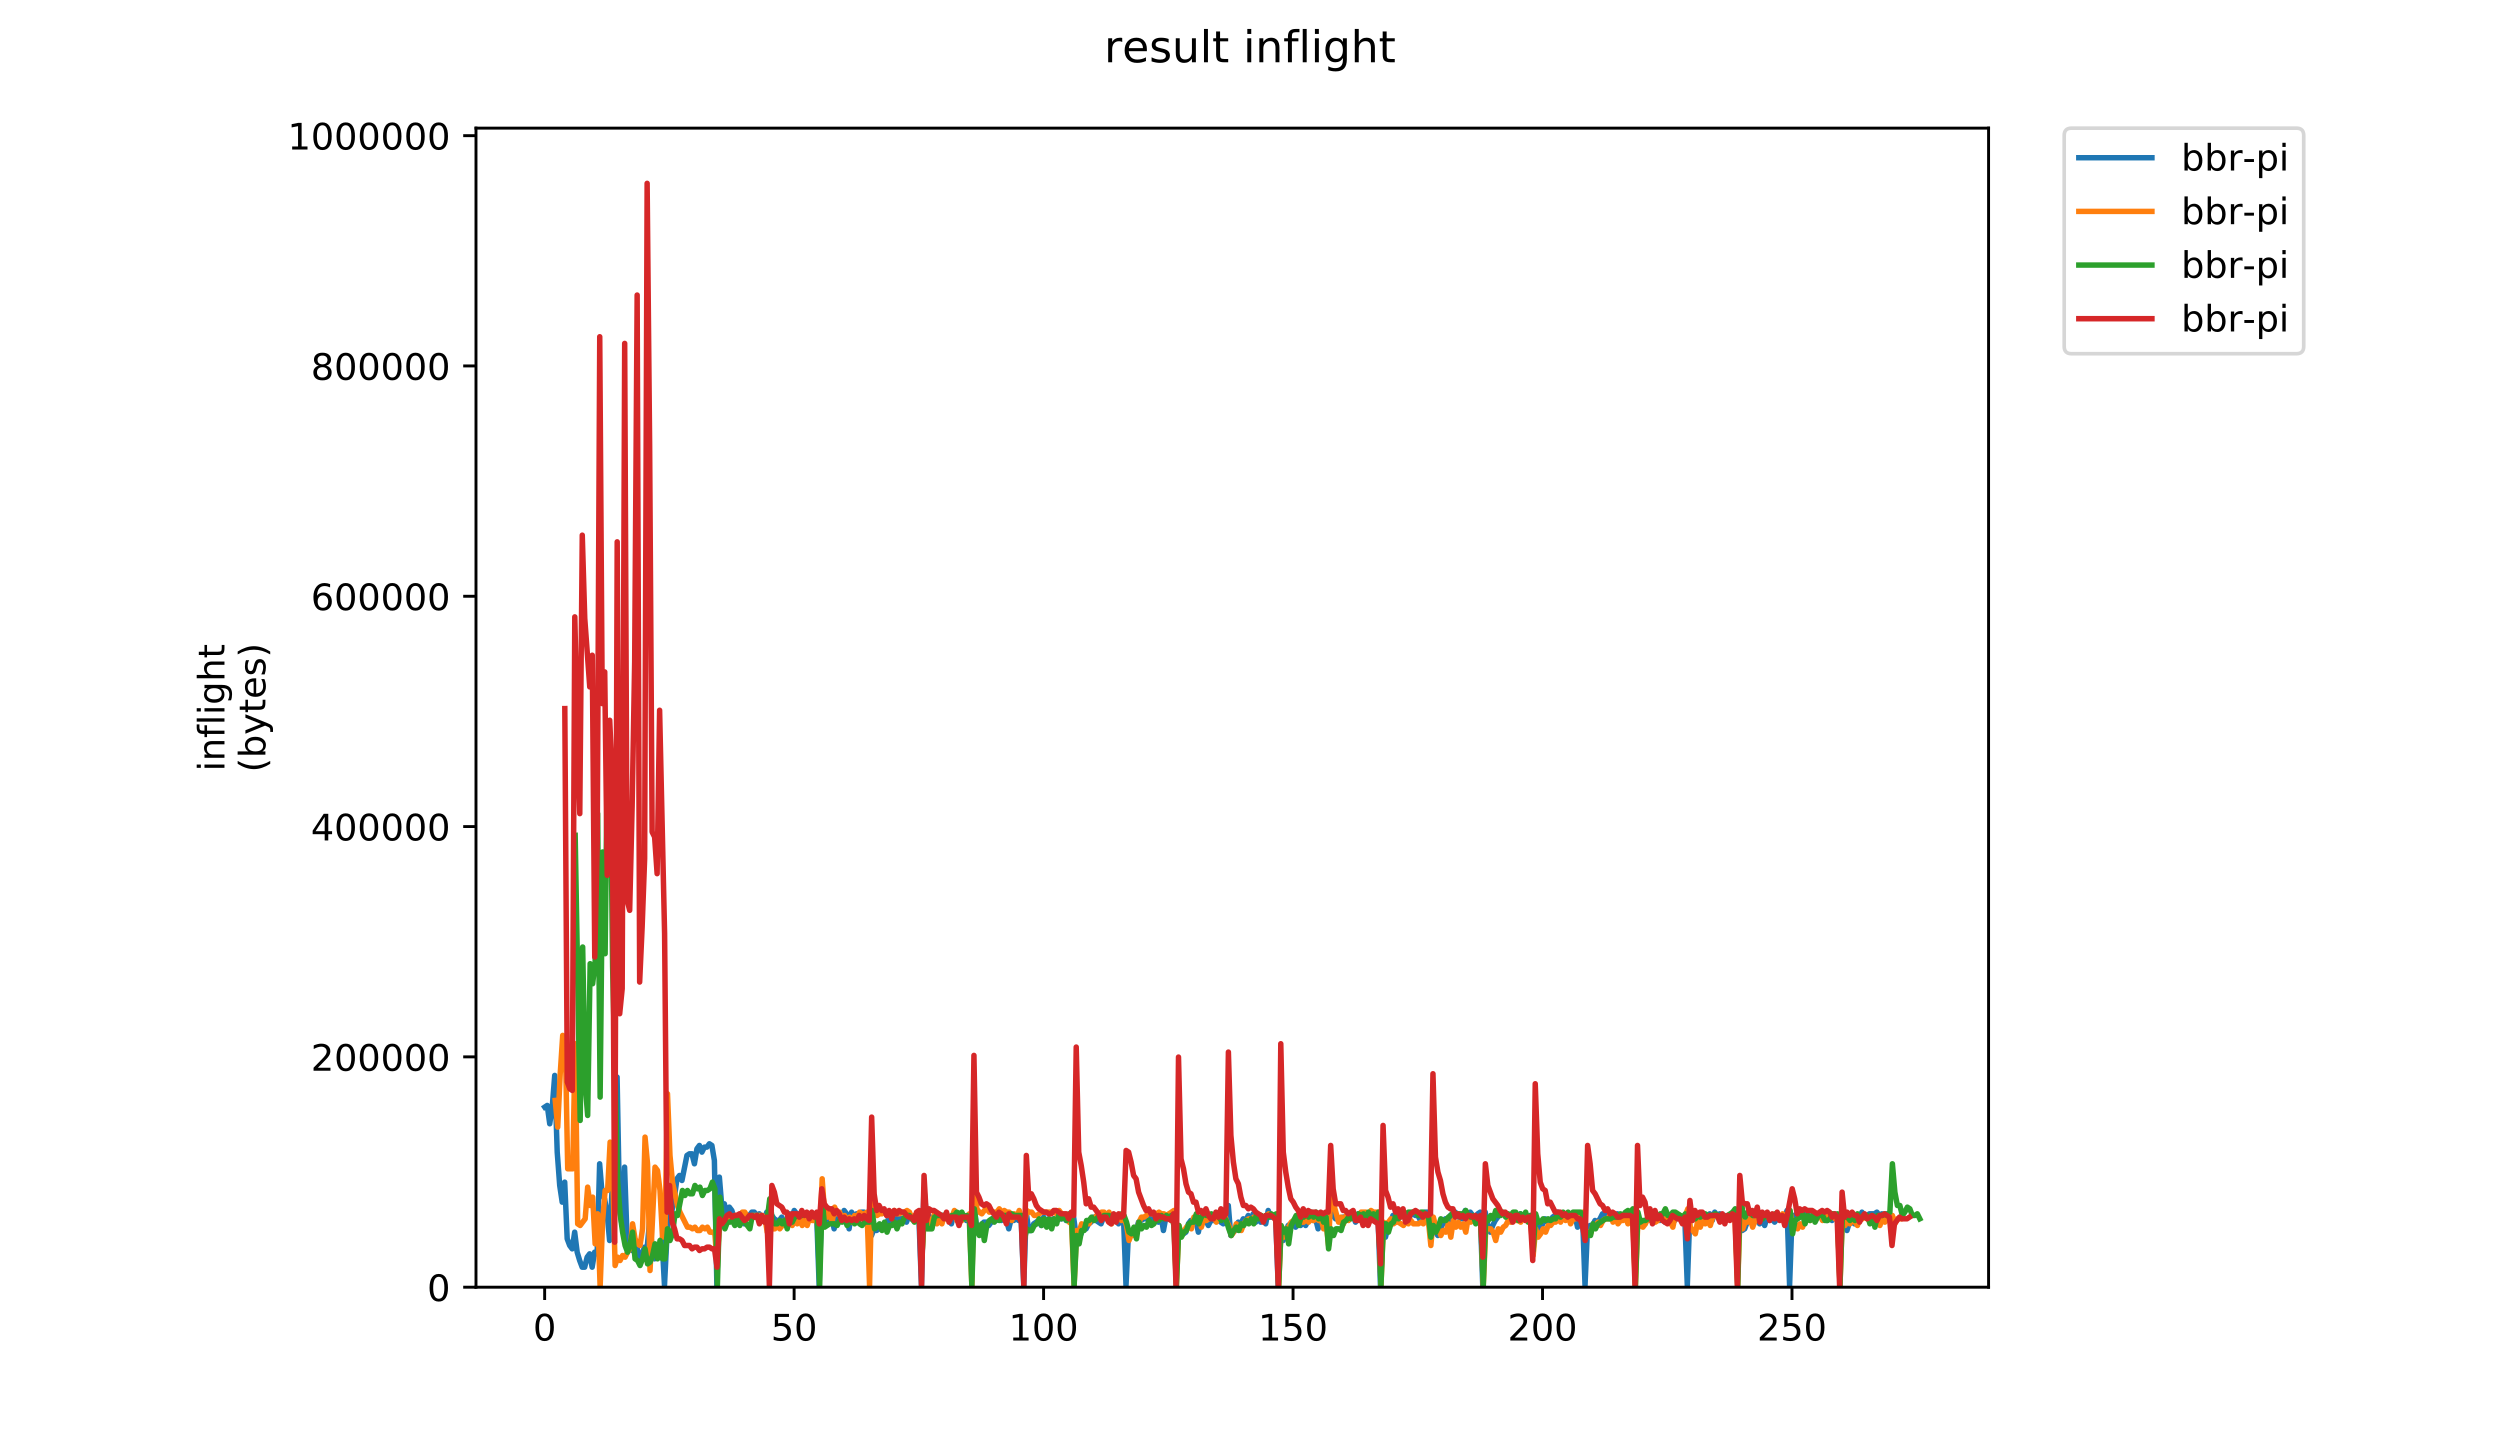 <?xml version="1.0" encoding="utf-8" standalone="no"?>
<!DOCTYPE svg PUBLIC "-//W3C//DTD SVG 1.1//EN"
  "http://www.w3.org/Graphics/SVG/1.1/DTD/svg11.dtd">
<!-- Created with matplotlib (https://matplotlib.org/) -->
<svg height="396pt" version="1.1" viewBox="0 0 684 396" width="684pt" xmlns="http://www.w3.org/2000/svg" xmlns:xlink="http://www.w3.org/1999/xlink">
 <defs>
  <style type="text/css">
*{stroke-linecap:butt;stroke-linejoin:round;}
  </style>
 </defs>
 <g id="figure_1">
  <g id="patch_1">
   <path d="M 0 396 
L 684 396 
L 684 0 
L 0 0 
z
" style="fill:#ffffff;"/>
  </g>
  <g id="axes_1">
   <g id="patch_2">
    <path d="M 130.23 352.174 
L 544.074 352.174 
L 544.074 35.062 
L 130.23 35.062 
z
" style="fill:#ffffff;"/>
   </g>
   <g id="matplotlib.axis_1">
    <g id="xtick_1">
     <g id="line2d_1">
      <defs>
       <path d="M 0 0 
L 0 3.5 
" id="m80d6d83e1c" style="stroke:#000000;stroke-width:0.8;"/>
      </defs>
      <g>
       <use style="stroke:#000000;stroke-width:0.8;" x="149.017" xlink:href="#m80d6d83e1c" y="352.174"/>
      </g>
     </g>
     <g id="text_1">
      <!-- 0 -->
      <defs>
       <path d="M 31.781 66.406 
Q 24.172 66.406 20.328 58.906 
Q 16.5 51.422 16.5 36.375 
Q 16.5 21.391 20.328 13.891 
Q 24.172 6.391 31.781 6.391 
Q 39.453 6.391 43.281 13.891 
Q 47.125 21.391 47.125 36.375 
Q 47.125 51.422 43.281 58.906 
Q 39.453 66.406 31.781 66.406 
z
M 31.781 74.219 
Q 44.047 74.219 50.516 64.516 
Q 56.984 54.828 56.984 36.375 
Q 56.984 17.969 50.516 8.266 
Q 44.047 -1.422 31.781 -1.422 
Q 19.531 -1.422 13.062 8.266 
Q 6.594 17.969 6.594 36.375 
Q 6.594 54.828 13.062 64.516 
Q 19.531 74.219 31.781 74.219 
z
" id="DejaVuSans-48"/>
      </defs>
      <g transform="translate(145.835 366.773)scale(0.1 -0.1)">
       <use xlink:href="#DejaVuSans-48"/>
      </g>
     </g>
    </g>
    <g id="xtick_2">
     <g id="line2d_2">
      <g>
       <use style="stroke:#000000;stroke-width:0.8;" x="217.271" xlink:href="#m80d6d83e1c" y="352.174"/>
      </g>
     </g>
     <g id="text_2">
      <!-- 50 -->
      <defs>
       <path d="M 10.797 72.906 
L 49.516 72.906 
L 49.516 64.594 
L 19.828 64.594 
L 19.828 46.734 
Q 21.969 47.469 24.109 47.828 
Q 26.266 48.188 28.422 48.188 
Q 40.625 48.188 47.75 41.5 
Q 54.891 34.812 54.891 23.391 
Q 54.891 11.625 47.562 5.094 
Q 40.234 -1.422 26.906 -1.422 
Q 22.312 -1.422 17.547 -0.641 
Q 12.797 0.141 7.719 1.703 
L 7.719 11.625 
Q 12.109 9.234 16.797 8.062 
Q 21.484 6.891 26.703 6.891 
Q 35.156 6.891 40.078 11.328 
Q 45.016 15.766 45.016 23.391 
Q 45.016 31 40.078 35.438 
Q 35.156 39.891 26.703 39.891 
Q 22.75 39.891 18.812 39.016 
Q 14.891 38.141 10.797 36.281 
z
" id="DejaVuSans-53"/>
      </defs>
      <g transform="translate(210.909 366.773)scale(0.1 -0.1)">
       <use xlink:href="#DejaVuSans-53"/>
       <use x="63.623" xlink:href="#DejaVuSans-48"/>
      </g>
     </g>
    </g>
    <g id="xtick_3">
     <g id="line2d_3">
      <g>
       <use style="stroke:#000000;stroke-width:0.8;" x="285.526" xlink:href="#m80d6d83e1c" y="352.174"/>
      </g>
     </g>
     <g id="text_3">
      <!-- 100 -->
      <defs>
       <path d="M 12.406 8.297 
L 28.516 8.297 
L 28.516 63.922 
L 10.984 60.406 
L 10.984 69.391 
L 28.422 72.906 
L 38.281 72.906 
L 38.281 8.297 
L 54.391 8.297 
L 54.391 0 
L 12.406 0 
z
" id="DejaVuSans-49"/>
      </defs>
      <g transform="translate(275.982 366.773)scale(0.1 -0.1)">
       <use xlink:href="#DejaVuSans-49"/>
       <use x="63.623" xlink:href="#DejaVuSans-48"/>
       <use x="127.246" xlink:href="#DejaVuSans-48"/>
      </g>
     </g>
    </g>
    <g id="xtick_4">
     <g id="line2d_4">
      <g>
       <use style="stroke:#000000;stroke-width:0.8;" x="353.78" xlink:href="#m80d6d83e1c" y="352.174"/>
      </g>
     </g>
     <g id="text_4">
      <!-- 150 -->
      <g transform="translate(344.236 366.773)scale(0.1 -0.1)">
       <use xlink:href="#DejaVuSans-49"/>
       <use x="63.623" xlink:href="#DejaVuSans-53"/>
       <use x="127.246" xlink:href="#DejaVuSans-48"/>
      </g>
     </g>
    </g>
    <g id="xtick_5">
     <g id="line2d_5">
      <g>
       <use style="stroke:#000000;stroke-width:0.8;" x="422.035" xlink:href="#m80d6d83e1c" y="352.174"/>
      </g>
     </g>
     <g id="text_5">
      <!-- 200 -->
      <defs>
       <path d="M 19.188 8.297 
L 53.609 8.297 
L 53.609 0 
L 7.328 0 
L 7.328 8.297 
Q 12.938 14.109 22.625 23.891 
Q 32.328 33.688 34.812 36.531 
Q 39.547 41.844 41.422 45.531 
Q 43.312 49.219 43.312 52.781 
Q 43.312 58.594 39.234 62.25 
Q 35.156 65.922 28.609 65.922 
Q 23.969 65.922 18.812 64.312 
Q 13.672 62.703 7.812 59.422 
L 7.812 69.391 
Q 13.766 71.781 18.938 73 
Q 24.125 74.219 28.422 74.219 
Q 39.75 74.219 46.484 68.547 
Q 53.219 62.891 53.219 53.422 
Q 53.219 48.922 51.531 44.891 
Q 49.859 40.875 45.406 35.406 
Q 44.188 33.984 37.641 27.219 
Q 31.109 20.453 19.188 8.297 
z
" id="DejaVuSans-50"/>
      </defs>
      <g transform="translate(412.491 366.773)scale(0.1 -0.1)">
       <use xlink:href="#DejaVuSans-50"/>
       <use x="63.623" xlink:href="#DejaVuSans-48"/>
       <use x="127.246" xlink:href="#DejaVuSans-48"/>
      </g>
     </g>
    </g>
    <g id="xtick_6">
     <g id="line2d_6">
      <g>
       <use style="stroke:#000000;stroke-width:0.8;" x="490.289" xlink:href="#m80d6d83e1c" y="352.174"/>
      </g>
     </g>
     <g id="text_6">
      <!-- 250 -->
      <g transform="translate(480.745 366.773)scale(0.1 -0.1)">
       <use xlink:href="#DejaVuSans-50"/>
       <use x="63.623" xlink:href="#DejaVuSans-53"/>
       <use x="127.246" xlink:href="#DejaVuSans-48"/>
      </g>
     </g>
    </g>
   </g>
   <g id="matplotlib.axis_2">
    <g id="ytick_1">
     <g id="line2d_7">
      <defs>
       <path d="M 0 0 
L -3.5 0 
" id="mf569ebdcf3" style="stroke:#000000;stroke-width:0.8;"/>
      </defs>
      <g>
       <use style="stroke:#000000;stroke-width:0.8;" x="130.23" xlink:href="#mf569ebdcf3" y="352.174"/>
      </g>
     </g>
     <g id="text_7">
      <!-- 0 -->
      <g transform="translate(116.868 355.973)scale(0.1 -0.1)">
       <use xlink:href="#DejaVuSans-48"/>
      </g>
     </g>
    </g>
    <g id="ytick_2">
     <g id="line2d_8">
      <g>
       <use style="stroke:#000000;stroke-width:0.8;" x="130.23" xlink:href="#mf569ebdcf3" y="289.162"/>
      </g>
     </g>
     <g id="text_8">
      <!-- 200000 -->
      <g transform="translate(85.055 292.961)scale(0.1 -0.1)">
       <use xlink:href="#DejaVuSans-50"/>
       <use x="63.623" xlink:href="#DejaVuSans-48"/>
       <use x="127.246" xlink:href="#DejaVuSans-48"/>
       <use x="190.869" xlink:href="#DejaVuSans-48"/>
       <use x="254.492" xlink:href="#DejaVuSans-48"/>
       <use x="318.115" xlink:href="#DejaVuSans-48"/>
      </g>
     </g>
    </g>
    <g id="ytick_3">
     <g id="line2d_9">
      <g>
       <use style="stroke:#000000;stroke-width:0.8;" x="130.23" xlink:href="#mf569ebdcf3" y="226.149"/>
      </g>
     </g>
     <g id="text_9">
      <!-- 400000 -->
      <defs>
       <path d="M 37.797 64.312 
L 12.891 25.391 
L 37.797 25.391 
z
M 35.203 72.906 
L 47.609 72.906 
L 47.609 25.391 
L 58.016 25.391 
L 58.016 17.188 
L 47.609 17.188 
L 47.609 0 
L 37.797 0 
L 37.797 17.188 
L 4.891 17.188 
L 4.891 26.703 
z
" id="DejaVuSans-52"/>
      </defs>
      <g transform="translate(85.055 229.948)scale(0.1 -0.1)">
       <use xlink:href="#DejaVuSans-52"/>
       <use x="63.623" xlink:href="#DejaVuSans-48"/>
       <use x="127.246" xlink:href="#DejaVuSans-48"/>
       <use x="190.869" xlink:href="#DejaVuSans-48"/>
       <use x="254.492" xlink:href="#DejaVuSans-48"/>
       <use x="318.115" xlink:href="#DejaVuSans-48"/>
      </g>
     </g>
    </g>
    <g id="ytick_4">
     <g id="line2d_10">
      <g>
       <use style="stroke:#000000;stroke-width:0.8;" x="130.23" xlink:href="#mf569ebdcf3" y="163.137"/>
      </g>
     </g>
     <g id="text_10">
      <!-- 600000 -->
      <defs>
       <path d="M 33.016 40.375 
Q 26.375 40.375 22.484 35.828 
Q 18.609 31.297 18.609 23.391 
Q 18.609 15.531 22.484 10.953 
Q 26.375 6.391 33.016 6.391 
Q 39.656 6.391 43.531 10.953 
Q 47.406 15.531 47.406 23.391 
Q 47.406 31.297 43.531 35.828 
Q 39.656 40.375 33.016 40.375 
z
M 52.594 71.297 
L 52.594 62.312 
Q 48.875 64.062 45.094 64.984 
Q 41.312 65.922 37.594 65.922 
Q 27.828 65.922 22.672 59.328 
Q 17.531 52.734 16.797 39.406 
Q 19.672 43.656 24.016 45.922 
Q 28.375 48.188 33.594 48.188 
Q 44.578 48.188 50.953 41.516 
Q 57.328 34.859 57.328 23.391 
Q 57.328 12.156 50.688 5.359 
Q 44.047 -1.422 33.016 -1.422 
Q 20.359 -1.422 13.672 8.266 
Q 6.984 17.969 6.984 36.375 
Q 6.984 53.656 15.188 63.938 
Q 23.391 74.219 37.203 74.219 
Q 40.922 74.219 44.703 73.484 
Q 48.484 72.75 52.594 71.297 
z
" id="DejaVuSans-54"/>
      </defs>
      <g transform="translate(85.055 166.936)scale(0.1 -0.1)">
       <use xlink:href="#DejaVuSans-54"/>
       <use x="63.623" xlink:href="#DejaVuSans-48"/>
       <use x="127.246" xlink:href="#DejaVuSans-48"/>
       <use x="190.869" xlink:href="#DejaVuSans-48"/>
       <use x="254.492" xlink:href="#DejaVuSans-48"/>
       <use x="318.115" xlink:href="#DejaVuSans-48"/>
      </g>
     </g>
    </g>
    <g id="ytick_5">
     <g id="line2d_11">
      <g>
       <use style="stroke:#000000;stroke-width:0.8;" x="130.23" xlink:href="#mf569ebdcf3" y="100.124"/>
      </g>
     </g>
     <g id="text_11">
      <!-- 800000 -->
      <defs>
       <path d="M 31.781 34.625 
Q 24.75 34.625 20.719 30.859 
Q 16.703 27.094 16.703 20.516 
Q 16.703 13.922 20.719 10.156 
Q 24.75 6.391 31.781 6.391 
Q 38.812 6.391 42.859 10.172 
Q 46.922 13.969 46.922 20.516 
Q 46.922 27.094 42.891 30.859 
Q 38.875 34.625 31.781 34.625 
z
M 21.922 38.812 
Q 15.578 40.375 12.031 44.719 
Q 8.5 49.078 8.5 55.328 
Q 8.5 64.062 14.719 69.141 
Q 20.953 74.219 31.781 74.219 
Q 42.672 74.219 48.875 69.141 
Q 55.078 64.062 55.078 55.328 
Q 55.078 49.078 51.531 44.719 
Q 48 40.375 41.703 38.812 
Q 48.828 37.156 52.797 32.312 
Q 56.781 27.484 56.781 20.516 
Q 56.781 9.906 50.312 4.234 
Q 43.844 -1.422 31.781 -1.422 
Q 19.734 -1.422 13.25 4.234 
Q 6.781 9.906 6.781 20.516 
Q 6.781 27.484 10.781 32.312 
Q 14.797 37.156 21.922 38.812 
z
M 18.312 54.391 
Q 18.312 48.734 21.844 45.562 
Q 25.391 42.391 31.781 42.391 
Q 38.141 42.391 41.719 45.562 
Q 45.312 48.734 45.312 54.391 
Q 45.312 60.062 41.719 63.234 
Q 38.141 66.406 31.781 66.406 
Q 25.391 66.406 21.844 63.234 
Q 18.312 60.062 18.312 54.391 
z
" id="DejaVuSans-56"/>
      </defs>
      <g transform="translate(85.055 103.924)scale(0.1 -0.1)">
       <use xlink:href="#DejaVuSans-56"/>
       <use x="63.623" xlink:href="#DejaVuSans-48"/>
       <use x="127.246" xlink:href="#DejaVuSans-48"/>
       <use x="190.869" xlink:href="#DejaVuSans-48"/>
       <use x="254.492" xlink:href="#DejaVuSans-48"/>
       <use x="318.115" xlink:href="#DejaVuSans-48"/>
      </g>
     </g>
    </g>
    <g id="ytick_6">
     <g id="line2d_12">
      <g>
       <use style="stroke:#000000;stroke-width:0.8;" x="130.23" xlink:href="#mf569ebdcf3" y="37.112"/>
      </g>
     </g>
     <g id="text_12">
      <!-- 1000000 -->
      <g transform="translate(78.693 40.911)scale(0.1 -0.1)">
       <use xlink:href="#DejaVuSans-49"/>
       <use x="63.623" xlink:href="#DejaVuSans-48"/>
       <use x="127.246" xlink:href="#DejaVuSans-48"/>
       <use x="190.869" xlink:href="#DejaVuSans-48"/>
       <use x="254.492" xlink:href="#DejaVuSans-48"/>
       <use x="318.115" xlink:href="#DejaVuSans-48"/>
       <use x="381.738" xlink:href="#DejaVuSans-48"/>
      </g>
     </g>
    </g>
    <g id="text_13">
     <!-- inflight -->
     <defs>
      <path d="M 9.422 54.688 
L 18.406 54.688 
L 18.406 0 
L 9.422 0 
z
M 9.422 75.984 
L 18.406 75.984 
L 18.406 64.594 
L 9.422 64.594 
z
" id="DejaVuSans-105"/>
      <path d="M 54.891 33.016 
L 54.891 0 
L 45.906 0 
L 45.906 32.719 
Q 45.906 40.484 42.875 44.328 
Q 39.844 48.188 33.797 48.188 
Q 26.516 48.188 22.312 43.547 
Q 18.109 38.922 18.109 30.906 
L 18.109 0 
L 9.078 0 
L 9.078 54.688 
L 18.109 54.688 
L 18.109 46.188 
Q 21.344 51.125 25.703 53.562 
Q 30.078 56 35.797 56 
Q 45.219 56 50.047 50.172 
Q 54.891 44.344 54.891 33.016 
z
" id="DejaVuSans-110"/>
      <path d="M 37.109 75.984 
L 37.109 68.5 
L 28.516 68.5 
Q 23.688 68.5 21.797 66.547 
Q 19.922 64.594 19.922 59.516 
L 19.922 54.688 
L 34.719 54.688 
L 34.719 47.703 
L 19.922 47.703 
L 19.922 0 
L 10.891 0 
L 10.891 47.703 
L 2.297 47.703 
L 2.297 54.688 
L 10.891 54.688 
L 10.891 58.5 
Q 10.891 67.625 15.141 71.797 
Q 19.391 75.984 28.609 75.984 
z
" id="DejaVuSans-102"/>
      <path d="M 9.422 75.984 
L 18.406 75.984 
L 18.406 0 
L 9.422 0 
z
" id="DejaVuSans-108"/>
      <path d="M 45.406 27.984 
Q 45.406 37.75 41.375 43.109 
Q 37.359 48.484 30.078 48.484 
Q 22.859 48.484 18.828 43.109 
Q 14.797 37.75 14.797 27.984 
Q 14.797 18.266 18.828 12.891 
Q 22.859 7.516 30.078 7.516 
Q 37.359 7.516 41.375 12.891 
Q 45.406 18.266 45.406 27.984 
z
M 54.391 6.781 
Q 54.391 -7.172 48.188 -13.984 
Q 42 -20.797 29.203 -20.797 
Q 24.469 -20.797 20.266 -20.094 
Q 16.062 -19.391 12.109 -17.922 
L 12.109 -9.188 
Q 16.062 -11.328 19.922 -12.344 
Q 23.781 -13.375 27.781 -13.375 
Q 36.625 -13.375 41.016 -8.766 
Q 45.406 -4.156 45.406 5.172 
L 45.406 9.625 
Q 42.625 4.781 38.281 2.391 
Q 33.938 0 27.875 0 
Q 17.828 0 11.672 7.656 
Q 5.516 15.328 5.516 27.984 
Q 5.516 40.672 11.672 48.328 
Q 17.828 56 27.875 56 
Q 33.938 56 38.281 53.609 
Q 42.625 51.219 45.406 46.391 
L 45.406 54.688 
L 54.391 54.688 
z
" id="DejaVuSans-103"/>
      <path d="M 54.891 33.016 
L 54.891 0 
L 45.906 0 
L 45.906 32.719 
Q 45.906 40.484 42.875 44.328 
Q 39.844 48.188 33.797 48.188 
Q 26.516 48.188 22.312 43.547 
Q 18.109 38.922 18.109 30.906 
L 18.109 0 
L 9.078 0 
L 9.078 75.984 
L 18.109 75.984 
L 18.109 46.188 
Q 21.344 51.125 25.703 53.562 
Q 30.078 56 35.797 56 
Q 45.219 56 50.047 50.172 
Q 54.891 44.344 54.891 33.016 
z
" id="DejaVuSans-104"/>
      <path d="M 18.312 70.219 
L 18.312 54.688 
L 36.812 54.688 
L 36.812 47.703 
L 18.312 47.703 
L 18.312 18.016 
Q 18.312 11.328 20.141 9.422 
Q 21.969 7.516 27.594 7.516 
L 36.812 7.516 
L 36.812 0 
L 27.594 0 
Q 17.188 0 13.234 3.875 
Q 9.281 7.766 9.281 18.016 
L 9.281 47.703 
L 2.688 47.703 
L 2.688 54.688 
L 9.281 54.688 
L 9.281 70.219 
z
" id="DejaVuSans-116"/>
     </defs>
     <g transform="translate(61.415 211.018)rotate(-90)scale(0.1 -0.1)">
      <use xlink:href="#DejaVuSans-105"/>
      <use x="27.783" xlink:href="#DejaVuSans-110"/>
      <use x="91.162" xlink:href="#DejaVuSans-102"/>
      <use x="126.367" xlink:href="#DejaVuSans-108"/>
      <use x="154.15" xlink:href="#DejaVuSans-105"/>
      <use x="181.934" xlink:href="#DejaVuSans-103"/>
      <use x="245.41" xlink:href="#DejaVuSans-104"/>
      <use x="308.789" xlink:href="#DejaVuSans-116"/>
     </g>
     <!-- (bytes) -->
     <defs>
      <path d="M 31 75.875 
Q 24.469 64.656 21.281 53.656 
Q 18.109 42.672 18.109 31.391 
Q 18.109 20.125 21.312 9.062 
Q 24.516 -2 31 -13.188 
L 23.188 -13.188 
Q 15.875 -1.703 12.234 9.375 
Q 8.594 20.453 8.594 31.391 
Q 8.594 42.281 12.203 53.312 
Q 15.828 64.359 23.188 75.875 
z
" id="DejaVuSans-40"/>
      <path d="M 48.688 27.297 
Q 48.688 37.203 44.609 42.844 
Q 40.531 48.484 33.406 48.484 
Q 26.266 48.484 22.188 42.844 
Q 18.109 37.203 18.109 27.297 
Q 18.109 17.391 22.188 11.75 
Q 26.266 6.109 33.406 6.109 
Q 40.531 6.109 44.609 11.75 
Q 48.688 17.391 48.688 27.297 
z
M 18.109 46.391 
Q 20.953 51.266 25.266 53.625 
Q 29.594 56 35.594 56 
Q 45.562 56 51.781 48.094 
Q 58.016 40.188 58.016 27.297 
Q 58.016 14.406 51.781 6.484 
Q 45.562 -1.422 35.594 -1.422 
Q 29.594 -1.422 25.266 0.953 
Q 20.953 3.328 18.109 8.203 
L 18.109 0 
L 9.078 0 
L 9.078 75.984 
L 18.109 75.984 
z
" id="DejaVuSans-98"/>
      <path d="M 32.172 -5.078 
Q 28.375 -14.844 24.75 -17.812 
Q 21.141 -20.797 15.094 -20.797 
L 7.906 -20.797 
L 7.906 -13.281 
L 13.188 -13.281 
Q 16.891 -13.281 18.938 -11.516 
Q 21 -9.766 23.484 -3.219 
L 25.094 0.875 
L 2.984 54.688 
L 12.5 54.688 
L 29.594 11.922 
L 46.688 54.688 
L 56.203 54.688 
z
" id="DejaVuSans-121"/>
      <path d="M 56.203 29.594 
L 56.203 25.203 
L 14.891 25.203 
Q 15.484 15.922 20.484 11.062 
Q 25.484 6.203 34.422 6.203 
Q 39.594 6.203 44.453 7.469 
Q 49.312 8.734 54.109 11.281 
L 54.109 2.781 
Q 49.266 0.734 44.188 -0.344 
Q 39.109 -1.422 33.891 -1.422 
Q 20.797 -1.422 13.156 6.188 
Q 5.516 13.812 5.516 26.812 
Q 5.516 40.234 12.766 48.109 
Q 20.016 56 32.328 56 
Q 43.359 56 49.781 48.891 
Q 56.203 41.797 56.203 29.594 
z
M 47.219 32.234 
Q 47.125 39.594 43.094 43.984 
Q 39.062 48.391 32.422 48.391 
Q 24.906 48.391 20.391 44.141 
Q 15.875 39.891 15.188 32.172 
z
" id="DejaVuSans-101"/>
      <path d="M 44.281 53.078 
L 44.281 44.578 
Q 40.484 46.531 36.375 47.5 
Q 32.281 48.484 27.875 48.484 
Q 21.188 48.484 17.844 46.438 
Q 14.5 44.391 14.5 40.281 
Q 14.5 37.156 16.891 35.375 
Q 19.281 33.594 26.516 31.984 
L 29.594 31.297 
Q 39.156 29.25 43.188 25.516 
Q 47.219 21.781 47.219 15.094 
Q 47.219 7.469 41.188 3.016 
Q 35.156 -1.422 24.609 -1.422 
Q 20.219 -1.422 15.453 -0.562 
Q 10.688 0.297 5.422 2 
L 5.422 11.281 
Q 10.406 8.688 15.234 7.391 
Q 20.062 6.109 24.812 6.109 
Q 31.156 6.109 34.562 8.281 
Q 37.984 10.453 37.984 14.406 
Q 37.984 18.062 35.516 20.016 
Q 33.062 21.969 24.703 23.781 
L 21.578 24.516 
Q 13.234 26.266 9.516 29.906 
Q 5.812 33.547 5.812 39.891 
Q 5.812 47.609 11.281 51.797 
Q 16.75 56 26.812 56 
Q 31.781 56 36.172 55.266 
Q 40.578 54.547 44.281 53.078 
z
" id="DejaVuSans-115"/>
      <path d="M 8.016 75.875 
L 15.828 75.875 
Q 23.141 64.359 26.781 53.312 
Q 30.422 42.281 30.422 31.391 
Q 30.422 20.453 26.781 9.375 
Q 23.141 -1.703 15.828 -13.188 
L 8.016 -13.188 
Q 14.5 -2 17.703 9.062 
Q 20.906 20.125 20.906 31.391 
Q 20.906 42.672 17.703 53.656 
Q 14.5 64.656 8.016 75.875 
z
" id="DejaVuSans-41"/>
     </defs>
     <g transform="translate(72.613 211.295)rotate(-90)scale(0.1 -0.1)">
      <use xlink:href="#DejaVuSans-40"/>
      <use x="39.014" xlink:href="#DejaVuSans-98"/>
      <use x="102.49" xlink:href="#DejaVuSans-121"/>
      <use x="161.67" xlink:href="#DejaVuSans-116"/>
      <use x="200.879" xlink:href="#DejaVuSans-101"/>
      <use x="262.402" xlink:href="#DejaVuSans-115"/>
      <use x="314.502" xlink:href="#DejaVuSans-41"/>
     </g>
    </g>
   </g>
   <g id="line2d_13">
    <path clip-path="url(#pb38dbd0a1c)" d="M 149.041 302.903 
L 149.724 302.447 
L 150.406 307.466 
L 151.089 302.903 
L 151.771 294.235 
L 152.454 315.221 
L 153.137 324.345 
L 153.819 328.907 
L 154.502 323.433 
L 155.184 338.944 
L 155.867 340.769 
L 156.549 341.681 
L 157.232 337.119 
L 157.914 342.594 
L 158.597 344.875 
L 159.279 346.7 
L 159.962 346.7 
L 160.645 343.962 
L 161.327 343.05 
L 162.01 346.7 
L 162.692 342.594 
L 163.375 343.05 
L 164.057 318.415 
L 164.74 326.626 
L 165.422 327.995 
L 166.105 332.101 
L 166.787 339.4 
L 167.47 325.258 
L 168.152 326.17 
L 168.835 294.692 
L 169.518 330.732 
L 170.2 335.294 
L 170.883 319.327 
L 171.565 338.944 
L 172.248 340.769 
L 172.93 342.138 
L 173.613 342.138 
L 174.295 341.225 
L 174.978 344.875 
L 176.343 341.225 
L 177.026 341.681 
L 177.708 334.382 
L 178.391 340.769 
L 179.073 344.419 
L 179.756 342.138 
L 180.438 343.05 
L 181.121 338.944 
L 181.803 351.718 
L 182.486 338.032 
L 183.168 328.451 
L 183.851 331.188 
L 184.534 327.539 
L 185.216 322.521 
L 185.899 321.608 
L 186.581 322.977 
L 187.946 316.134 
L 188.629 315.677 
L 189.311 315.677 
L 189.994 318.415 
L 190.676 314.309 
L 191.359 313.396 
L 192.042 315.221 
L 192.724 313.853 
L 193.407 313.853 
L 194.089 312.94 
L 194.772 313.396 
L 195.454 317.502 
L 196.137 351.718 
L 196.819 322.064 
L 197.502 330.276 
L 198.184 329.364 
L 198.867 332.557 
L 199.55 330.276 
L 200.232 331.188 
L 200.915 333.47 
L 201.597 333.013 
L 202.962 333.013 
L 203.645 334.838 
L 204.327 332.557 
L 205.01 332.557 
L 205.692 331.645 
L 206.375 331.645 
L 207.058 332.557 
L 207.74 332.101 
L 208.423 333.47 
L 209.105 333.47 
L 209.788 331.645 
L 210.47 335.294 
L 211.153 332.557 
L 211.835 333.47 
L 212.518 333.926 
L 213.2 333.926 
L 213.883 333.013 
L 214.566 334.382 
L 215.248 333.926 
L 215.931 332.101 
L 216.613 333.013 
L 217.296 331.188 
L 217.978 332.101 
L 218.661 332.101 
L 219.343 332.557 
L 223.439 332.557 
L 224.121 351.718 
L 224.804 328.907 
L 225.486 334.382 
L 226.169 333.926 
L 226.851 333.926 
L 227.534 333.013 
L 228.216 336.207 
L 228.899 332.557 
L 229.582 332.557 
L 230.264 333.47 
L 230.947 331.188 
L 231.629 332.101 
L 232.312 336.207 
L 232.994 331.645 
L 233.677 333.013 
L 234.359 332.101 
L 235.042 332.557 
L 235.724 331.645 
L 236.407 331.645 
L 237.09 332.557 
L 237.772 332.557 
L 238.455 338.032 
L 239.137 336.207 
L 239.82 336.663 
L 240.502 336.207 
L 241.185 335.294 
L 241.867 334.838 
L 242.55 334.838 
L 243.232 333.013 
L 243.915 334.838 
L 244.598 333.47 
L 245.28 333.47 
L 245.963 333.013 
L 246.645 333.47 
L 247.328 333.47 
L 248.01 334.382 
L 248.693 332.557 
L 249.375 333.47 
L 250.058 333.013 
L 250.74 333.47 
L 251.423 333.47 
L 252.106 351.718 
L 252.788 325.258 
L 253.471 332.557 
L 254.153 332.557 
L 254.836 333.926 
L 256.201 332.101 
L 256.883 332.557 
L 258.248 332.557 
L 258.931 333.47 
L 259.614 333.47 
L 260.296 334.838 
L 260.979 332.101 
L 261.661 333.013 
L 263.026 332.101 
L 263.709 332.557 
L 264.391 333.926 
L 265.074 333.013 
L 265.756 333.47 
L 266.439 328.907 
L 267.122 335.294 
L 268.487 335.294 
L 269.169 334.382 
L 269.852 334.382 
L 270.534 335.294 
L 271.217 334.382 
L 271.899 333.013 
L 272.582 333.926 
L 273.264 333.47 
L 273.947 333.926 
L 274.63 333.47 
L 275.312 333.47 
L 275.995 336.207 
L 276.677 333.47 
L 277.36 333.926 
L 278.042 333.47 
L 278.725 333.926 
L 279.407 333.926 
L 280.09 351.718 
L 280.772 331.645 
L 281.455 336.663 
L 282.138 336.663 
L 282.82 334.838 
L 284.185 333.926 
L 284.868 335.294 
L 285.55 333.013 
L 286.233 335.294 
L 286.915 333.47 
L 287.598 333.926 
L 288.28 333.47 
L 288.963 333.926 
L 289.646 333.47 
L 290.328 333.47 
L 291.011 333.013 
L 291.693 333.926 
L 292.376 333.926 
L 293.741 333.013 
L 294.423 338.032 
L 295.106 338.032 
L 295.788 337.575 
L 296.471 335.294 
L 297.154 336.207 
L 297.836 334.838 
L 298.519 334.382 
L 299.201 333.013 
L 299.884 333.926 
L 301.249 334.838 
L 301.931 333.013 
L 302.614 332.557 
L 303.296 333.013 
L 303.979 332.557 
L 304.662 333.013 
L 305.344 332.557 
L 306.027 334.838 
L 306.709 332.557 
L 307.392 333.013 
L 308.074 351.718 
L 308.757 337.119 
L 309.439 338.032 
L 310.122 336.663 
L 310.804 336.663 
L 311.487 334.382 
L 312.852 333.47 
L 314.217 333.47 
L 314.9 333.013 
L 315.582 333.926 
L 316.265 333.47 
L 316.947 334.382 
L 317.63 332.557 
L 318.312 336.663 
L 318.995 333.013 
L 319.678 333.47 
L 320.36 333.013 
L 321.043 333.926 
L 321.725 337.119 
L 322.408 337.119 
L 323.09 337.575 
L 323.773 337.575 
L 324.455 337.119 
L 325.138 334.838 
L 325.82 333.926 
L 327.186 333.926 
L 327.868 337.119 
L 328.551 333.926 
L 329.233 334.382 
L 329.916 333.926 
L 330.598 335.294 
L 331.281 333.926 
L 331.963 333.926 
L 332.646 333.013 
L 333.328 333.47 
L 334.011 334.382 
L 334.694 334.838 
L 335.376 333.926 
L 336.059 329.82 
L 336.741 338.032 
L 337.424 336.663 
L 338.106 336.663 
L 338.789 334.382 
L 339.471 334.838 
L 340.154 333.47 
L 340.836 333.926 
L 341.519 332.557 
L 342.202 334.382 
L 342.884 332.101 
L 343.567 334.382 
L 344.249 332.557 
L 344.932 334.382 
L 345.614 333.013 
L 346.297 334.838 
L 346.979 331.188 
L 347.662 333.013 
L 349.027 333.013 
L 349.709 351.718 
L 350.392 336.663 
L 351.075 339.4 
L 351.757 337.119 
L 352.44 335.294 
L 353.122 334.838 
L 353.805 334.838 
L 354.487 335.751 
L 355.17 333.926 
L 355.852 335.294 
L 356.535 333.926 
L 357.217 335.294 
L 357.9 333.926 
L 358.583 333.013 
L 359.265 333.926 
L 359.948 333.47 
L 360.63 336.207 
L 361.313 333.013 
L 362.678 332.101 
L 363.36 332.557 
L 364.043 330.276 
L 364.725 332.557 
L 365.408 333.47 
L 366.091 333.47 
L 366.773 334.382 
L 367.456 333.013 
L 368.138 333.013 
L 368.821 332.101 
L 369.503 332.101 
L 370.186 332.557 
L 370.868 334.382 
L 371.551 332.101 
L 372.233 333.013 
L 372.916 332.557 
L 373.599 334.382 
L 374.281 332.101 
L 374.964 332.101 
L 375.646 332.557 
L 376.329 333.47 
L 377.011 332.557 
L 377.694 351.718 
L 378.376 336.207 
L 379.059 338.488 
L 379.741 335.751 
L 380.424 334.838 
L 381.107 332.557 
L 381.789 333.47 
L 382.472 332.557 
L 383.154 332.557 
L 383.837 331.645 
L 384.519 333.013 
L 385.202 332.557 
L 385.884 332.557 
L 386.567 332.101 
L 387.249 332.557 
L 387.932 332.557 
L 388.615 333.926 
L 389.297 332.557 
L 389.98 331.645 
L 390.662 331.645 
L 391.345 332.101 
L 392.027 335.294 
L 392.71 337.119 
L 393.392 338.032 
L 394.075 336.207 
L 395.44 333.47 
L 396.123 335.294 
L 396.805 332.557 
L 398.17 331.645 
L 399.535 333.47 
L 400.218 333.47 
L 400.9 331.188 
L 401.583 332.557 
L 402.265 331.645 
L 402.948 332.557 
L 403.631 333.013 
L 404.313 332.101 
L 404.996 331.645 
L 405.678 351.718 
L 406.361 331.645 
L 407.043 335.294 
L 407.726 337.119 
L 408.408 335.294 
L 409.091 333.926 
L 410.456 332.101 
L 411.821 332.101 
L 412.504 333.013 
L 413.186 332.557 
L 413.869 333.47 
L 414.551 333.013 
L 415.234 333.47 
L 415.916 332.101 
L 416.599 333.47 
L 417.281 333.013 
L 417.964 333.013 
L 418.647 332.557 
L 419.329 333.013 
L 420.012 333.926 
L 420.694 336.207 
L 421.377 336.663 
L 422.059 334.838 
L 422.742 333.47 
L 423.424 334.382 
L 424.107 334.382 
L 424.789 333.013 
L 425.472 332.557 
L 426.155 331.645 
L 426.837 332.557 
L 427.52 333.013 
L 428.202 332.101 
L 428.885 333.013 
L 429.567 333.013 
L 430.25 333.926 
L 430.932 332.557 
L 431.615 335.751 
L 432.297 333.47 
L 432.98 332.557 
L 433.663 351.718 
L 434.345 335.751 
L 435.028 335.294 
L 435.71 335.294 
L 436.393 333.926 
L 437.075 334.382 
L 437.758 333.47 
L 438.44 332.101 
L 439.123 333.47 
L 439.805 332.101 
L 440.488 333.47 
L 441.171 332.557 
L 441.853 333.47 
L 442.536 332.101 
L 443.218 332.557 
L 443.901 332.557 
L 444.583 332.101 
L 445.266 332.557 
L 445.948 333.926 
L 446.631 332.101 
L 447.313 333.47 
L 447.996 333.47 
L 450.044 334.838 
L 450.726 333.47 
L 451.409 332.557 
L 452.091 332.557 
L 452.774 333.47 
L 453.456 332.557 
L 454.139 333.926 
L 454.821 332.557 
L 455.504 334.382 
L 456.187 332.557 
L 456.869 332.557 
L 457.552 333.013 
L 458.234 333.926 
L 458.917 332.557 
L 459.599 332.557 
L 460.964 333.47 
L 461.647 351.718 
L 462.329 332.557 
L 463.012 332.101 
L 463.695 333.013 
L 464.377 332.101 
L 465.06 332.101 
L 465.742 332.557 
L 466.425 333.926 
L 467.107 333.47 
L 467.79 332.101 
L 468.472 333.926 
L 469.155 331.645 
L 469.837 332.557 
L 470.52 332.101 
L 471.203 333.013 
L 471.885 332.557 
L 472.568 333.47 
L 473.25 333.013 
L 473.933 333.47 
L 474.615 332.557 
L 475.298 333.926 
L 475.98 334.382 
L 476.663 336.663 
L 477.345 336.207 
L 478.028 334.382 
L 478.711 334.382 
L 479.393 333.926 
L 480.076 334.382 
L 480.758 333.47 
L 481.441 334.838 
L 482.123 333.013 
L 482.806 335.294 
L 483.488 333.013 
L 484.171 333.926 
L 484.853 333.47 
L 485.536 334.382 
L 486.219 333.47 
L 486.901 333.47 
L 487.584 332.557 
L 488.266 333.013 
L 488.949 331.188 
L 489.631 351.718 
L 490.314 332.557 
L 490.996 332.557 
L 492.361 331.645 
L 493.727 331.645 
L 495.774 333.013 
L 496.457 332.101 
L 497.139 333.013 
L 497.822 332.557 
L 499.869 333.926 
L 500.552 332.557 
L 501.235 333.926 
L 501.917 332.101 
L 502.6 332.557 
L 503.282 338.032 
L 503.965 332.557 
L 504.647 334.382 
L 505.33 336.663 
L 506.012 334.382 
L 506.695 332.557 
L 507.377 334.838 
L 508.06 333.013 
L 508.743 333.013 
L 509.425 331.645 
L 510.108 332.557 
L 510.79 332.557 
L 511.473 332.101 
L 512.838 332.101 
L 513.52 331.645 
L 514.203 332.557 
L 514.885 332.101 
L 515.568 332.557 
L 516.251 332.101 
L 516.933 332.557 
L 516.933 332.557 
" style="fill:none;stroke:#1f77b4;stroke-linecap:square;stroke-width:1.5;"/>
   </g>
   <g id="line2d_14">
    <path clip-path="url(#pb38dbd0a1c)" d="M 151.911 301.079 
L 152.593 308.378 
L 153.276 293.779 
L 153.958 283.286 
L 154.641 283.743 
L 155.323 319.783 
L 156.688 319.783 
L 157.371 285.567 
L 158.054 334.838 
L 158.736 335.294 
L 160.101 333.47 
L 160.784 324.802 
L 161.466 329.82 
L 162.149 327.539 
L 162.831 340.313 
L 163.514 332.101 
L 164.196 352.174 
L 164.879 333.926 
L 165.562 325.714 
L 166.244 325.714 
L 166.927 312.484 
L 167.609 320.239 
L 168.292 346.243 
L 168.974 343.962 
L 169.657 344.875 
L 170.339 343.506 
L 171.022 343.962 
L 171.704 342.594 
L 172.387 341.681 
L 173.07 334.838 
L 173.752 338.944 
L 174.435 340.313 
L 175.117 340.769 
L 175.8 336.207 
L 176.482 311.115 
L 177.165 318.415 
L 177.847 347.612 
L 179.212 319.327 
L 179.895 320.239 
L 180.578 325.714 
L 181.26 338.488 
L 181.943 336.207 
L 182.625 299.254 
L 183.308 316.134 
L 183.99 323.433 
L 185.355 329.82 
L 186.038 331.645 
L 188.086 335.751 
L 188.768 335.751 
L 189.451 336.207 
L 190.133 335.751 
L 190.816 336.663 
L 191.498 336.663 
L 192.181 335.751 
L 192.863 336.207 
L 193.546 335.751 
L 194.228 337.119 
L 194.911 337.119 
L 195.594 337.575 
L 196.276 346.7 
L 196.959 330.732 
L 197.641 334.838 
L 198.324 335.294 
L 199.006 333.47 
L 199.689 333.926 
L 200.371 333.47 
L 201.054 332.557 
L 202.419 332.557 
L 203.102 331.645 
L 203.784 331.645 
L 204.467 333.013 
L 205.149 333.013 
L 205.832 332.557 
L 208.562 332.557 
L 209.244 333.013 
L 209.927 337.119 
L 210.61 329.364 
L 211.292 336.207 
L 211.975 336.207 
L 212.657 335.294 
L 213.34 336.207 
L 214.022 335.294 
L 214.705 333.926 
L 215.387 334.382 
L 216.07 333.47 
L 216.752 335.294 
L 217.435 333.926 
L 218.118 334.838 
L 218.8 333.47 
L 219.483 335.294 
L 220.165 333.47 
L 220.848 335.294 
L 221.53 333.013 
L 222.213 333.926 
L 223.578 333.926 
L 224.26 340.313 
L 224.943 322.521 
L 225.626 332.101 
L 226.308 333.013 
L 226.991 331.645 
L 227.673 334.382 
L 228.356 330.276 
L 229.038 332.101 
L 229.721 331.645 
L 230.403 333.47 
L 231.086 332.557 
L 231.768 334.838 
L 232.451 333.013 
L 233.134 334.382 
L 233.816 332.557 
L 234.499 333.013 
L 235.181 331.645 
L 235.864 332.101 
L 236.546 332.101 
L 237.229 331.645 
L 237.911 351.718 
L 238.594 322.064 
L 239.276 330.276 
L 239.959 332.557 
L 240.642 332.101 
L 241.324 332.101 
L 242.007 331.645 
L 242.689 332.557 
L 243.372 331.645 
L 244.054 332.101 
L 244.737 331.188 
L 245.419 332.101 
L 246.102 332.101 
L 246.784 331.645 
L 247.467 331.645 
L 248.15 331.188 
L 248.832 331.645 
L 249.515 333.47 
L 250.197 332.557 
L 250.88 333.013 
L 251.562 332.101 
L 252.245 343.506 
L 252.927 332.557 
L 253.61 334.382 
L 254.292 333.47 
L 254.975 335.751 
L 255.658 332.101 
L 256.34 334.838 
L 257.023 333.013 
L 257.705 334.838 
L 258.388 332.557 
L 259.07 333.47 
L 259.753 333.013 
L 260.435 333.013 
L 261.118 331.188 
L 261.8 333.926 
L 262.483 332.101 
L 263.166 333.926 
L 263.848 332.557 
L 264.531 333.47 
L 265.213 332.101 
L 265.896 351.718 
L 266.578 319.783 
L 267.261 330.732 
L 267.943 331.645 
L 268.626 332.101 
L 269.308 331.188 
L 269.991 330.732 
L 270.674 331.645 
L 272.721 331.645 
L 273.404 330.732 
L 274.086 331.645 
L 274.769 331.188 
L 275.451 331.645 
L 276.134 331.645 
L 276.816 333.926 
L 277.499 332.101 
L 278.181 333.013 
L 278.864 331.188 
L 279.547 333.47 
L 280.229 335.294 
L 280.912 331.188 
L 281.594 331.645 
L 282.277 331.645 
L 282.959 332.557 
L 283.642 332.557 
L 285.007 331.645 
L 288.42 331.645 
L 289.102 332.101 
L 289.785 331.188 
L 290.467 332.101 
L 291.832 333.013 
L 292.515 334.382 
L 293.197 334.838 
L 293.88 351.718 
L 294.563 336.663 
L 295.245 337.119 
L 295.928 334.838 
L 296.61 335.751 
L 297.293 334.382 
L 297.975 334.838 
L 298.658 333.47 
L 299.34 333.47 
L 300.023 332.557 
L 301.388 331.645 
L 302.071 331.645 
L 302.753 333.013 
L 303.436 331.645 
L 304.118 334.838 
L 304.801 333.013 
L 305.483 332.557 
L 306.166 332.557 
L 306.848 333.926 
L 307.531 333.013 
L 308.213 335.294 
L 308.896 339.4 
L 309.579 337.575 
L 310.261 338.032 
L 310.944 337.119 
L 311.626 334.382 
L 312.309 333.013 
L 312.991 333.013 
L 313.674 332.557 
L 314.356 331.645 
L 315.039 332.101 
L 316.404 332.101 
L 317.087 331.645 
L 317.769 332.101 
L 318.452 332.101 
L 319.134 332.557 
L 321.182 331.188 
L 321.864 351.718 
L 322.547 335.294 
L 323.229 337.575 
L 323.912 337.119 
L 324.595 335.751 
L 325.277 335.294 
L 325.96 336.207 
L 326.642 333.013 
L 327.325 333.926 
L 328.007 333.47 
L 328.69 335.751 
L 329.372 333.47 
L 330.055 333.926 
L 331.42 333.013 
L 332.103 333.013 
L 332.785 334.382 
L 333.468 332.101 
L 334.15 333.013 
L 334.833 331.645 
L 335.515 333.926 
L 336.198 335.294 
L 336.88 338.032 
L 337.563 337.119 
L 338.245 334.838 
L 339.611 336.663 
L 340.293 334.838 
L 340.976 333.926 
L 341.658 333.47 
L 342.341 334.382 
L 343.023 333.013 
L 343.706 333.47 
L 344.388 332.557 
L 345.071 332.557 
L 345.753 333.47 
L 346.436 332.557 
L 347.119 332.101 
L 347.801 332.557 
L 348.484 332.557 
L 349.166 333.013 
L 349.849 351.718 
L 350.531 335.751 
L 351.214 338.488 
L 351.896 336.207 
L 352.579 335.751 
L 353.261 334.382 
L 354.627 333.47 
L 355.992 334.382 
L 356.674 334.382 
L 357.357 333.47 
L 358.039 334.382 
L 358.722 333.47 
L 359.404 333.926 
L 360.087 333.013 
L 360.769 333.926 
L 361.452 333.47 
L 362.135 336.207 
L 362.817 334.382 
L 363.5 340.769 
L 364.182 324.345 
L 364.865 329.364 
L 366.23 334.382 
L 366.912 333.013 
L 367.595 334.838 
L 368.277 332.557 
L 368.96 333.926 
L 369.643 332.557 
L 370.325 333.013 
L 371.008 332.557 
L 371.69 333.013 
L 372.373 331.645 
L 373.738 331.645 
L 374.42 332.557 
L 375.103 331.188 
L 375.785 331.645 
L 377.151 331.645 
L 377.833 351.718 
L 378.516 334.382 
L 379.198 334.838 
L 379.881 334.382 
L 380.563 333.47 
L 381.246 334.838 
L 381.928 334.382 
L 382.611 334.382 
L 383.976 335.294 
L 384.659 334.382 
L 385.341 334.838 
L 386.024 333.926 
L 386.706 334.838 
L 388.071 334.838 
L 388.754 334.382 
L 389.436 334.838 
L 390.119 333.013 
L 390.801 333.926 
L 391.484 340.769 
L 392.167 333.013 
L 392.849 335.751 
L 393.532 336.207 
L 394.214 338.032 
L 394.897 336.663 
L 395.579 337.119 
L 396.262 334.838 
L 396.944 338.488 
L 397.627 333.926 
L 398.309 335.751 
L 398.992 334.382 
L 399.675 335.751 
L 400.357 334.838 
L 401.04 337.119 
L 401.722 333.013 
L 402.405 334.382 
L 403.087 333.47 
L 403.77 334.382 
L 404.452 333.47 
L 405.135 333.47 
L 405.817 351.718 
L 406.5 336.207 
L 407.865 336.207 
L 408.548 337.119 
L 409.23 339.4 
L 409.913 336.207 
L 410.595 337.119 
L 411.278 335.751 
L 411.96 335.294 
L 412.643 333.926 
L 413.325 334.382 
L 414.008 332.101 
L 414.691 333.926 
L 415.373 333.926 
L 416.056 334.382 
L 416.738 333.013 
L 418.103 333.926 
L 418.786 333.47 
L 419.468 343.506 
L 420.151 336.207 
L 420.833 338.488 
L 421.516 337.575 
L 422.199 336.207 
L 422.881 337.119 
L 423.564 335.294 
L 424.246 335.294 
L 424.929 334.382 
L 425.611 334.382 
L 426.294 333.013 
L 426.976 334.382 
L 427.659 332.557 
L 428.341 333.926 
L 429.024 332.557 
L 429.707 334.838 
L 430.389 333.47 
L 431.072 333.47 
L 431.754 332.101 
L 432.437 333.47 
L 433.119 331.645 
L 433.802 336.663 
L 435.167 337.575 
L 435.849 335.294 
L 436.532 335.294 
L 437.215 334.382 
L 437.897 335.294 
L 438.58 333.926 
L 439.262 333.47 
L 439.945 333.47 
L 440.627 332.101 
L 441.31 334.382 
L 441.992 332.557 
L 442.675 334.838 
L 443.357 333.926 
L 444.04 333.926 
L 444.723 333.013 
L 445.405 334.838 
L 446.088 333.013 
L 446.77 334.382 
L 447.453 351.718 
L 448.135 333.47 
L 448.818 335.294 
L 449.5 335.751 
L 450.183 334.838 
L 450.865 333.013 
L 451.548 333.926 
L 452.231 333.926 
L 452.913 334.382 
L 453.596 333.926 
L 454.278 333.013 
L 454.961 333.926 
L 455.643 333.47 
L 456.326 333.47 
L 457.008 334.382 
L 457.691 335.751 
L 458.373 332.557 
L 459.738 332.557 
L 460.421 333.47 
L 461.104 332.557 
L 461.786 330.732 
L 462.469 335.751 
L 463.834 337.575 
L 464.516 333.926 
L 465.199 335.751 
L 465.881 333.926 
L 466.564 334.838 
L 467.246 333.926 
L 467.929 335.294 
L 468.612 333.013 
L 469.294 332.557 
L 469.977 333.013 
L 470.659 333.926 
L 471.342 333.013 
L 472.024 333.926 
L 472.707 332.557 
L 473.389 333.013 
L 474.072 333.013 
L 474.754 334.382 
L 475.437 351.718 
L 476.12 330.732 
L 476.802 336.207 
L 477.485 334.382 
L 478.167 334.382 
L 478.85 333.47 
L 479.532 335.751 
L 480.215 333.926 
L 480.897 333.013 
L 481.58 333.47 
L 482.262 332.557 
L 482.945 332.101 
L 483.628 333.013 
L 484.31 332.557 
L 484.993 333.013 
L 485.675 332.557 
L 486.358 332.557 
L 487.04 333.013 
L 487.723 332.101 
L 488.405 333.013 
L 489.088 332.557 
L 489.77 331.645 
L 490.453 334.838 
L 491.136 334.838 
L 491.818 336.207 
L 492.501 334.838 
L 493.183 335.751 
L 493.866 333.47 
L 494.548 333.47 
L 495.231 333.926 
L 495.913 332.557 
L 496.596 332.557 
L 497.278 332.101 
L 497.961 332.557 
L 498.644 333.926 
L 499.326 333.013 
L 500.691 332.101 
L 501.374 332.101 
L 502.056 333.47 
L 502.739 332.557 
L 503.421 351.718 
L 504.104 331.645 
L 504.786 335.294 
L 505.469 333.926 
L 506.152 334.838 
L 506.834 332.557 
L 507.517 334.382 
L 508.199 335.294 
L 508.882 333.013 
L 509.564 333.47 
L 510.247 333.013 
L 511.612 333.926 
L 512.294 333.926 
L 512.977 333.47 
L 513.66 333.47 
L 514.342 335.294 
L 515.025 333.47 
L 515.707 334.382 
L 516.39 333.47 
L 517.072 333.926 
L 517.755 332.557 
L 518.437 334.838 
L 519.12 333.47 
L 519.802 333.47 
L 519.802 333.47 
" style="fill:none;stroke:#ff7f0e;stroke-linecap:square;stroke-width:1.5;"/>
   </g>
   <g id="line2d_15">
    <path clip-path="url(#pb38dbd0a1c)" d="M 157.371 228.541 
L 158.736 306.553 
L 159.419 259.107 
L 160.101 296.517 
L 160.784 305.185 
L 161.466 263.669 
L 162.149 269.144 
L 162.831 263.213 
L 163.514 222.61 
L 164.196 300.166 
L 164.879 233.103 
L 165.562 260.932 
L 166.244 199.344 
L 166.927 204.818 
L 167.609 264.582 
L 168.974 322.977 
L 169.657 332.101 
L 170.339 337.119 
L 171.022 340.769 
L 171.704 342.594 
L 172.387 340.313 
L 173.07 337.119 
L 173.752 344.419 
L 174.435 344.875 
L 175.117 346.243 
L 175.8 344.419 
L 176.482 341.681 
L 177.165 345.787 
L 177.847 345.331 
L 178.53 343.506 
L 179.212 340.313 
L 179.895 344.419 
L 180.578 339.4 
L 181.26 344.419 
L 181.943 344.419 
L 182.625 336.207 
L 183.308 339.4 
L 183.99 337.575 
L 184.673 332.101 
L 185.355 332.557 
L 186.72 325.714 
L 187.403 327.083 
L 188.086 325.714 
L 188.768 326.626 
L 189.451 326.626 
L 190.133 324.345 
L 190.816 325.258 
L 191.498 324.802 
L 192.181 327.083 
L 192.863 325.714 
L 193.546 325.714 
L 194.228 325.258 
L 194.911 323.433 
L 195.594 325.258 
L 196.276 351.718 
L 196.959 327.539 
L 197.641 333.47 
L 198.324 336.207 
L 199.006 334.382 
L 199.689 334.382 
L 200.371 333.926 
L 201.054 335.294 
L 201.736 333.013 
L 202.419 335.294 
L 203.102 333.47 
L 205.149 336.207 
L 205.832 332.557 
L 206.514 333.013 
L 207.197 332.557 
L 207.879 333.926 
L 208.562 333.013 
L 209.244 333.926 
L 209.927 333.47 
L 210.61 327.995 
L 211.292 333.926 
L 211.975 334.838 
L 212.657 334.838 
L 213.34 333.926 
L 214.022 334.838 
L 214.705 333.926 
L 215.387 336.207 
L 216.07 333.013 
L 216.752 334.382 
L 217.435 333.013 
L 218.118 332.557 
L 219.483 332.557 
L 220.165 332.101 
L 220.848 332.557 
L 221.53 332.101 
L 222.213 332.557 
L 222.895 332.557 
L 223.578 333.013 
L 224.26 351.718 
L 224.943 327.995 
L 225.626 335.751 
L 226.991 334.838 
L 228.356 334.838 
L 229.038 335.294 
L 229.721 333.926 
L 230.403 334.382 
L 231.086 333.47 
L 231.768 335.294 
L 232.451 334.382 
L 233.134 333.926 
L 233.816 334.838 
L 234.499 333.926 
L 235.181 334.838 
L 235.864 335.294 
L 236.546 334.382 
L 237.911 334.382 
L 238.594 331.188 
L 239.276 336.207 
L 239.959 335.751 
L 240.642 334.838 
L 241.324 336.663 
L 242.007 334.382 
L 242.689 337.119 
L 243.372 335.294 
L 244.054 335.294 
L 244.737 334.382 
L 245.419 336.207 
L 246.102 334.382 
L 246.784 334.838 
L 247.467 333.013 
L 248.15 332.557 
L 248.832 332.557 
L 250.197 334.382 
L 250.88 332.557 
L 251.562 332.101 
L 252.245 343.962 
L 252.927 329.364 
L 253.61 336.207 
L 254.975 336.207 
L 255.658 333.013 
L 256.34 332.557 
L 259.07 332.557 
L 259.753 333.013 
L 260.435 332.557 
L 261.118 332.557 
L 261.8 331.645 
L 262.483 332.101 
L 263.166 331.645 
L 263.848 333.47 
L 264.531 332.557 
L 265.213 333.926 
L 265.896 351.718 
L 266.578 330.732 
L 267.261 336.663 
L 267.943 338.032 
L 268.626 334.838 
L 269.308 339.4 
L 269.991 335.294 
L 270.674 333.926 
L 271.356 333.47 
L 272.039 334.382 
L 272.721 333.013 
L 273.404 333.926 
L 274.086 333.47 
L 274.769 332.557 
L 276.134 332.557 
L 276.816 332.101 
L 277.499 332.557 
L 279.547 332.557 
L 280.229 339.4 
L 280.912 336.207 
L 281.594 336.663 
L 282.277 336.663 
L 282.959 335.294 
L 283.642 334.838 
L 284.324 333.47 
L 285.007 335.294 
L 285.689 333.47 
L 286.372 335.751 
L 287.055 333.47 
L 287.737 336.207 
L 288.42 333.47 
L 289.102 334.838 
L 289.785 332.101 
L 290.467 333.47 
L 291.15 332.557 
L 291.832 333.926 
L 292.515 332.101 
L 293.197 333.013 
L 293.88 351.718 
L 294.563 338.032 
L 295.245 340.313 
L 295.928 336.663 
L 296.61 336.663 
L 297.293 333.926 
L 297.975 333.926 
L 298.658 333.013 
L 299.34 333.926 
L 300.023 333.47 
L 300.705 332.557 
L 301.388 333.47 
L 302.071 332.557 
L 303.436 332.557 
L 304.118 333.013 
L 304.801 332.557 
L 305.483 333.013 
L 306.848 332.101 
L 307.531 332.557 
L 308.213 334.382 
L 308.896 337.119 
L 309.579 337.575 
L 310.261 335.751 
L 310.944 338.944 
L 311.626 334.382 
L 312.309 336.207 
L 312.991 335.294 
L 313.674 335.751 
L 314.356 333.926 
L 315.039 335.294 
L 315.721 334.838 
L 316.404 333.47 
L 317.087 333.926 
L 317.769 332.557 
L 318.452 333.47 
L 319.134 332.557 
L 319.817 333.013 
L 320.499 332.557 
L 321.182 335.294 
L 321.864 351.718 
L 322.547 335.294 
L 323.229 338.488 
L 323.912 337.119 
L 324.595 336.663 
L 325.277 334.838 
L 325.96 334.382 
L 326.642 334.382 
L 327.325 332.101 
L 328.007 334.838 
L 328.69 333.013 
L 329.372 332.101 
L 330.055 332.557 
L 330.737 332.557 
L 331.42 332.101 
L 332.103 333.013 
L 332.785 332.557 
L 333.468 333.013 
L 334.15 333.926 
L 334.833 333.013 
L 335.515 333.926 
L 336.198 336.207 
L 336.88 338.032 
L 337.563 336.663 
L 338.245 335.751 
L 338.928 336.663 
L 339.611 334.838 
L 340.293 335.294 
L 340.976 333.926 
L 341.658 334.838 
L 342.341 333.47 
L 343.023 334.838 
L 343.706 332.557 
L 344.388 333.47 
L 345.071 332.557 
L 345.753 333.013 
L 346.436 332.557 
L 347.119 333.013 
L 347.801 332.101 
L 348.484 332.557 
L 349.166 332.101 
L 349.849 351.718 
L 350.531 335.294 
L 351.214 337.119 
L 351.896 336.207 
L 352.579 340.313 
L 353.261 335.294 
L 354.627 332.557 
L 355.309 335.294 
L 355.992 333.013 
L 356.674 333.013 
L 357.357 331.645 
L 358.039 333.013 
L 358.722 331.645 
L 359.404 333.013 
L 360.087 331.645 
L 360.769 333.47 
L 361.452 332.557 
L 362.135 334.382 
L 362.817 333.013 
L 363.5 341.681 
L 364.182 336.207 
L 364.865 338.032 
L 365.547 336.207 
L 366.23 336.207 
L 366.912 336.663 
L 367.595 334.382 
L 368.277 333.926 
L 368.96 333.013 
L 369.643 333.47 
L 370.325 332.557 
L 371.008 333.013 
L 371.69 332.101 
L 372.373 332.557 
L 373.055 332.101 
L 373.738 333.47 
L 374.42 331.645 
L 375.103 332.557 
L 375.785 332.101 
L 376.468 333.926 
L 377.151 331.645 
L 377.833 351.718 
L 378.516 334.838 
L 379.198 334.838 
L 379.881 337.119 
L 380.563 334.838 
L 381.246 334.382 
L 381.928 332.557 
L 382.611 333.47 
L 383.293 332.557 
L 383.976 332.557 
L 385.341 331.645 
L 387.389 331.645 
L 388.071 332.557 
L 388.754 331.645 
L 389.436 331.645 
L 390.119 332.557 
L 390.801 332.557 
L 391.484 338.488 
L 392.167 335.294 
L 392.849 337.119 
L 393.532 335.751 
L 394.214 333.47 
L 394.897 333.926 
L 395.579 333.926 
L 396.262 333.013 
L 396.944 332.557 
L 397.627 331.645 
L 398.309 332.101 
L 400.357 332.101 
L 401.04 331.188 
L 401.722 332.557 
L 402.405 333.013 
L 403.087 332.557 
L 403.77 334.838 
L 404.452 333.013 
L 405.135 333.47 
L 405.817 352.174 
L 406.5 333.013 
L 407.183 333.926 
L 407.865 332.557 
L 408.548 333.47 
L 409.23 331.188 
L 409.913 332.557 
L 410.595 332.557 
L 411.278 331.645 
L 411.96 333.013 
L 412.643 332.101 
L 413.325 332.557 
L 414.008 331.645 
L 414.691 331.645 
L 415.373 333.926 
L 416.056 332.101 
L 416.738 333.47 
L 417.421 331.645 
L 418.103 334.382 
L 418.786 332.557 
L 419.468 342.138 
L 420.151 332.101 
L 420.833 334.382 
L 421.516 334.382 
L 422.199 333.47 
L 422.881 333.926 
L 423.564 333.47 
L 424.246 333.926 
L 424.929 333.47 
L 425.611 333.47 
L 426.294 332.101 
L 426.976 333.013 
L 427.659 331.645 
L 428.341 332.557 
L 429.024 331.645 
L 429.707 332.557 
L 430.389 331.645 
L 432.437 331.645 
L 433.119 332.557 
L 433.802 338.944 
L 434.484 337.119 
L 435.167 338.032 
L 435.849 334.838 
L 436.532 336.207 
L 437.215 334.838 
L 439.262 333.47 
L 440.627 333.47 
L 441.31 333.013 
L 442.675 333.013 
L 443.357 332.101 
L 444.04 332.557 
L 444.723 331.645 
L 445.405 331.188 
L 446.088 331.645 
L 446.77 330.732 
L 447.453 351.718 
L 448.135 331.645 
L 448.818 334.382 
L 449.5 333.926 
L 450.183 333.926 
L 451.548 333.013 
L 452.231 332.101 
L 452.913 332.101 
L 453.596 333.013 
L 454.278 332.101 
L 454.961 332.101 
L 455.643 330.732 
L 456.326 332.557 
L 457.008 332.557 
L 457.691 331.645 
L 458.373 331.645 
L 460.421 333.013 
L 461.104 332.101 
L 461.786 333.013 
L 462.469 331.188 
L 463.151 333.013 
L 463.834 333.47 
L 464.516 332.557 
L 465.199 333.013 
L 466.564 332.101 
L 467.246 332.557 
L 468.612 332.557 
L 469.294 332.101 
L 469.977 332.557 
L 471.342 332.557 
L 472.024 333.013 
L 474.072 331.645 
L 474.754 330.732 
L 475.437 351.718 
L 476.12 325.714 
L 476.802 331.645 
L 477.485 333.013 
L 478.167 331.645 
L 478.85 331.645 
L 479.532 332.557 
L 480.897 332.557 
L 482.262 333.47 
L 482.945 332.101 
L 483.628 333.013 
L 484.31 332.557 
L 484.993 332.557 
L 485.675 332.101 
L 486.358 332.557 
L 487.04 333.47 
L 488.405 333.47 
L 489.088 332.557 
L 489.77 331.188 
L 490.453 337.575 
L 491.136 333.926 
L 492.501 333.013 
L 493.183 332.101 
L 493.866 334.838 
L 494.548 332.557 
L 495.231 333.926 
L 495.913 332.557 
L 496.596 334.382 
L 497.278 333.013 
L 497.961 332.101 
L 498.644 332.557 
L 499.326 333.926 
L 500.009 333.926 
L 500.691 333.47 
L 501.374 332.101 
L 502.056 332.557 
L 502.739 332.101 
L 503.421 351.718 
L 504.104 331.645 
L 504.786 333.013 
L 505.469 333.013 
L 506.152 333.926 
L 506.834 332.557 
L 507.517 333.926 
L 508.199 332.101 
L 508.882 333.47 
L 509.564 333.013 
L 510.247 333.013 
L 510.929 332.557 
L 511.612 334.838 
L 512.294 332.557 
L 512.977 335.751 
L 513.66 332.557 
L 515.025 332.557 
L 515.707 332.101 
L 516.39 332.557 
L 517.072 331.645 
L 517.755 318.415 
L 518.437 326.17 
L 519.12 329.82 
L 519.802 329.82 
L 520.485 332.557 
L 521.168 331.645 
L 521.85 330.276 
L 522.533 330.732 
L 523.215 332.557 
L 523.898 332.557 
L 524.58 332.101 
L 525.263 333.47 
L 525.263 333.47 
" style="fill:none;stroke:#2ca02c;stroke-linecap:square;stroke-width:1.5;"/>
   </g>
   <g id="line2d_16">
    <path clip-path="url(#pb38dbd0a1c)" d="M 154.532 193.869 
L 155.214 296.06 
L 155.897 297.885 
L 156.579 298.341 
L 157.262 168.778 
L 157.944 199.344 
L 158.627 222.61 
L 159.309 146.423 
L 159.992 169.234 
L 161.357 187.939 
L 162.04 179.271 
L 162.722 261.845 
L 163.405 230.366 
L 164.087 92.134 
L 164.77 192.501 
L 165.452 183.833 
L 166.135 239.49 
L 166.817 197.063 
L 167.5 212.574 
L 168.183 339.856 
L 168.865 148.248 
L 169.548 277.356 
L 170.23 270.513 
L 170.913 93.959 
L 171.595 246.333 
L 172.278 249.071 
L 172.96 220.329 
L 173.643 181.095 
L 174.325 80.729 
L 175.008 268.688 
L 175.691 253.633 
L 176.373 234.928 
L 177.056 50.163 
L 177.738 121.788 
L 178.421 227.629 
L 179.103 228.997 
L 179.786 239.034 
L 180.468 194.325 
L 181.833 255.458 
L 182.516 331.645 
L 183.199 324.345 
L 183.881 334.382 
L 184.564 336.207 
L 185.246 338.944 
L 185.929 338.944 
L 186.611 339.4 
L 187.294 340.769 
L 188.659 340.769 
L 189.341 341.681 
L 190.024 341.225 
L 190.707 341.225 
L 191.389 342.138 
L 192.072 341.681 
L 192.754 341.681 
L 193.437 341.225 
L 194.119 341.225 
L 194.802 341.681 
L 195.484 341.681 
L 196.167 346.7 
L 196.849 333.47 
L 197.532 334.838 
L 198.215 333.926 
L 198.897 332.557 
L 199.58 332.101 
L 200.262 333.013 
L 200.945 332.557 
L 201.627 332.557 
L 202.31 332.101 
L 203.675 333.926 
L 204.357 333.47 
L 205.04 332.557 
L 205.723 332.557 
L 206.405 333.013 
L 207.088 332.557 
L 207.77 334.838 
L 208.453 332.557 
L 209.135 334.382 
L 209.818 333.013 
L 210.5 351.718 
L 211.183 324.345 
L 211.865 326.17 
L 212.548 329.364 
L 213.913 330.276 
L 214.596 331.645 
L 215.278 331.645 
L 215.961 334.838 
L 216.643 332.101 
L 218.008 332.101 
L 218.691 333.013 
L 219.373 331.188 
L 220.056 332.557 
L 220.739 331.645 
L 221.421 333.47 
L 222.104 331.645 
L 222.786 333.013 
L 223.469 331.645 
L 224.151 334.838 
L 224.834 325.258 
L 225.516 329.364 
L 226.199 330.276 
L 226.881 330.732 
L 227.564 330.732 
L 228.246 332.101 
L 228.929 331.188 
L 229.612 332.101 
L 230.294 333.926 
L 230.977 333.013 
L 231.659 333.926 
L 232.342 333.47 
L 233.024 333.926 
L 233.707 333.47 
L 234.389 333.926 
L 235.072 332.557 
L 235.754 333.47 
L 236.437 332.557 
L 237.12 333.47 
L 237.802 333.926 
L 238.485 305.641 
L 239.167 326.626 
L 239.85 331.188 
L 240.532 329.82 
L 241.215 331.188 
L 241.897 330.732 
L 242.58 332.557 
L 243.262 331.188 
L 243.945 333.47 
L 244.628 331.188 
L 245.31 332.101 
L 245.993 331.188 
L 246.675 331.645 
L 247.358 331.645 
L 248.04 332.557 
L 248.723 333.013 
L 249.405 333.013 
L 250.088 333.926 
L 250.77 331.645 
L 251.453 331.188 
L 252.136 351.718 
L 252.818 321.608 
L 253.501 333.926 
L 254.183 330.732 
L 254.866 331.188 
L 255.548 331.188 
L 257.596 332.557 
L 258.278 333.47 
L 258.961 331.645 
L 259.644 334.382 
L 260.326 333.013 
L 261.691 333.013 
L 262.374 335.294 
L 263.056 333.013 
L 265.104 333.013 
L 265.786 335.294 
L 266.469 288.761 
L 267.152 326.17 
L 267.834 327.539 
L 268.517 329.364 
L 269.199 329.82 
L 269.882 329.364 
L 270.564 329.82 
L 271.247 331.188 
L 272.612 333.013 
L 273.294 331.645 
L 273.977 332.101 
L 274.66 333.013 
L 275.342 334.838 
L 276.025 332.101 
L 276.707 333.013 
L 278.755 333.013 
L 279.437 334.382 
L 280.12 351.718 
L 280.802 316.134 
L 281.485 327.995 
L 282.168 326.626 
L 282.85 327.995 
L 283.533 329.82 
L 284.215 330.732 
L 285.58 331.645 
L 286.263 331.645 
L 286.945 332.101 
L 287.628 332.101 
L 288.31 331.188 
L 288.993 331.188 
L 290.358 332.101 
L 291.723 332.101 
L 292.406 333.47 
L 293.088 331.645 
L 293.771 332.557 
L 294.453 286.48 
L 295.136 315.221 
L 295.818 318.871 
L 296.501 323.433 
L 297.184 329.364 
L 297.866 327.995 
L 298.549 330.276 
L 299.231 330.276 
L 300.596 332.101 
L 301.279 333.926 
L 301.961 333.013 
L 302.644 333.013 
L 303.326 334.382 
L 304.009 334.838 
L 304.692 332.101 
L 305.374 334.382 
L 306.057 332.101 
L 306.739 333.013 
L 307.422 332.557 
L 308.104 314.765 
L 308.787 315.221 
L 309.469 317.958 
L 310.152 321.608 
L 310.834 322.521 
L 311.517 326.17 
L 312.882 329.82 
L 313.565 331.188 
L 314.247 330.732 
L 314.93 332.101 
L 315.612 331.645 
L 316.295 333.47 
L 316.977 332.557 
L 317.66 333.013 
L 318.342 333.013 
L 319.025 333.47 
L 319.708 333.47 
L 320.39 333.926 
L 321.073 332.101 
L 321.755 351.718 
L 322.438 289.217 
L 323.12 317.046 
L 323.803 319.783 
L 324.485 323.889 
L 325.168 326.17 
L 325.85 326.626 
L 326.533 328.907 
L 327.216 328.907 
L 327.898 331.645 
L 328.581 331.188 
L 329.263 332.101 
L 329.946 330.732 
L 330.628 332.557 
L 331.311 333.47 
L 331.993 333.47 
L 332.676 331.645 
L 333.358 333.013 
L 334.041 330.732 
L 334.724 333.013 
L 335.406 332.101 
L 336.089 287.849 
L 336.771 310.659 
L 337.454 317.958 
L 338.136 322.521 
L 338.819 323.889 
L 339.501 327.539 
L 340.184 329.82 
L 340.866 329.82 
L 341.549 330.732 
L 342.232 330.276 
L 342.914 330.732 
L 343.597 331.645 
L 344.962 332.557 
L 345.644 334.382 
L 346.327 332.557 
L 347.692 332.557 
L 348.374 333.013 
L 349.057 333.926 
L 349.74 351.718 
L 350.422 285.567 
L 351.105 315.221 
L 351.787 320.696 
L 352.47 324.802 
L 353.152 327.995 
L 353.835 328.907 
L 354.517 330.276 
L 355.2 331.188 
L 355.882 333.013 
L 356.565 330.732 
L 357.248 332.557 
L 357.93 331.188 
L 358.613 331.645 
L 359.978 331.645 
L 360.66 332.101 
L 361.343 331.645 
L 362.025 332.101 
L 362.708 331.645 
L 363.39 331.645 
L 364.073 313.396 
L 364.756 325.258 
L 365.438 329.364 
L 366.803 329.364 
L 367.486 331.188 
L 368.168 331.188 
L 368.851 332.101 
L 370.216 331.188 
L 370.898 333.926 
L 371.581 333.926 
L 372.264 333.013 
L 372.946 335.294 
L 373.629 333.926 
L 374.311 335.294 
L 374.994 333.47 
L 377.041 334.838 
L 377.724 345.787 
L 378.406 307.922 
L 379.089 325.714 
L 379.772 327.539 
L 380.454 330.276 
L 381.137 329.364 
L 381.819 331.645 
L 382.502 330.732 
L 383.184 333.013 
L 383.867 330.732 
L 384.549 334.382 
L 385.232 333.926 
L 385.914 332.101 
L 387.28 331.188 
L 388.645 332.101 
L 389.327 333.013 
L 390.01 332.101 
L 390.692 332.557 
L 391.375 332.101 
L 392.057 293.779 
L 392.74 316.59 
L 393.422 320.696 
L 394.105 322.977 
L 394.788 326.626 
L 395.47 328.907 
L 396.153 330.276 
L 396.835 330.732 
L 397.518 330.732 
L 398.2 333.013 
L 398.883 332.101 
L 399.565 333.013 
L 400.248 332.557 
L 400.93 333.47 
L 401.613 332.557 
L 402.296 332.557 
L 402.978 333.013 
L 403.661 332.557 
L 404.343 333.47 
L 405.026 332.557 
L 405.708 343.962 
L 406.391 318.415 
L 407.073 324.345 
L 408.438 327.995 
L 409.803 329.82 
L 410.486 331.188 
L 411.169 332.101 
L 411.851 331.645 
L 412.534 332.557 
L 413.216 332.557 
L 413.899 334.382 
L 414.581 332.557 
L 415.264 332.557 
L 415.946 333.926 
L 416.629 333.013 
L 417.311 333.926 
L 417.994 333.013 
L 418.677 333.013 
L 419.359 344.875 
L 420.042 296.517 
L 420.724 315.677 
L 421.407 323.433 
L 422.089 325.258 
L 422.772 325.714 
L 423.454 329.364 
L 424.137 328.907 
L 425.502 331.645 
L 426.867 331.645 
L 427.55 332.557 
L 428.232 332.101 
L 428.915 333.013 
L 429.597 332.557 
L 430.962 332.557 
L 431.645 333.47 
L 432.327 333.47 
L 433.01 335.751 
L 433.693 339.4 
L 434.375 313.396 
L 435.058 318.415 
L 435.74 325.714 
L 436.423 326.626 
L 437.788 329.364 
L 438.47 329.82 
L 439.153 331.188 
L 439.835 330.732 
L 440.518 332.101 
L 441.201 331.645 
L 441.883 332.101 
L 442.566 333.013 
L 443.248 333.013 
L 443.931 332.557 
L 445.978 332.557 
L 446.661 333.013 
L 447.343 351.718 
L 448.026 313.396 
L 448.709 329.82 
L 449.391 327.539 
L 450.074 328.907 
L 450.756 333.013 
L 451.439 330.732 
L 452.121 334.838 
L 452.804 331.188 
L 453.486 333.47 
L 454.169 332.557 
L 454.851 333.926 
L 456.217 334.838 
L 456.899 333.926 
L 457.582 332.557 
L 458.947 333.47 
L 459.629 333.47 
L 460.312 334.838 
L 460.994 333.013 
L 461.677 338.944 
L 462.359 328.451 
L 463.042 333.926 
L 463.725 331.188 
L 464.407 332.557 
L 465.09 331.645 
L 465.772 331.645 
L 466.455 333.013 
L 467.137 333.013 
L 467.82 332.557 
L 469.867 332.557 
L 470.55 334.382 
L 471.233 332.101 
L 471.915 334.838 
L 472.598 332.557 
L 473.28 333.926 
L 473.963 332.101 
L 474.645 332.557 
L 475.328 351.718 
L 476.01 321.608 
L 476.693 328.907 
L 477.375 329.364 
L 478.058 329.364 
L 478.741 332.101 
L 479.423 331.188 
L 480.106 332.557 
L 480.788 330.276 
L 481.471 334.382 
L 482.153 331.645 
L 482.836 332.557 
L 483.518 331.645 
L 484.201 333.926 
L 484.883 332.101 
L 485.566 333.47 
L 486.249 331.645 
L 486.931 333.926 
L 487.614 332.557 
L 488.296 335.294 
L 488.979 332.557 
L 490.344 325.258 
L 491.026 327.995 
L 491.709 332.101 
L 492.391 330.732 
L 493.074 331.188 
L 493.757 330.732 
L 494.439 331.188 
L 495.804 331.188 
L 497.169 332.101 
L 498.534 331.188 
L 499.217 331.645 
L 499.899 331.188 
L 500.582 331.645 
L 501.265 333.013 
L 501.947 332.101 
L 502.63 333.013 
L 503.312 351.718 
L 503.995 326.17 
L 504.677 333.013 
L 505.36 331.645 
L 506.042 332.557 
L 506.725 331.645 
L 507.407 332.557 
L 508.09 332.557 
L 508.773 334.382 
L 509.455 333.013 
L 510.138 332.101 
L 510.82 333.47 
L 512.185 332.557 
L 512.868 333.013 
L 513.55 333.926 
L 514.233 332.557 
L 514.915 332.557 
L 515.598 332.101 
L 516.963 333.013 
L 517.646 340.769 
L 518.328 334.838 
L 519.693 333.013 
L 520.376 333.47 
L 521.741 333.47 
L 522.423 333.013 
L 522.423 333.013 
" style="fill:none;stroke:#d62728;stroke-linecap:square;stroke-width:1.5;"/>
   </g>
   <g id="patch_3">
    <path d="M 130.23 352.174 
L 130.23 35.062 
" style="fill:none;stroke:#000000;stroke-linecap:square;stroke-linejoin:miter;stroke-width:0.8;"/>
   </g>
   <g id="patch_4">
    <path d="M 544.074 352.174 
L 544.074 35.062 
" style="fill:none;stroke:#000000;stroke-linecap:square;stroke-linejoin:miter;stroke-width:0.8;"/>
   </g>
   <g id="patch_5">
    <path d="M 130.23 352.174 
L 544.074 352.174 
" style="fill:none;stroke:#000000;stroke-linecap:square;stroke-linejoin:miter;stroke-width:0.8;"/>
   </g>
   <g id="patch_6">
    <path d="M 130.23 35.062 
L 544.074 35.062 
" style="fill:none;stroke:#000000;stroke-linecap:square;stroke-linejoin:miter;stroke-width:0.8;"/>
   </g>
   <g id="legend_1">
    <g id="patch_7">
     <path d="M 566.766 96.775 
L 628.299 96.775 
Q 630.299 96.775 630.299 94.775 
L 630.299 37.062 
Q 630.299 35.062 628.299 35.062 
L 566.766 35.062 
Q 564.766 35.062 564.766 37.062 
L 564.766 94.775 
Q 564.766 96.775 566.766 96.775 
z
" style="fill:#ffffff;opacity:0.8;stroke:#cccccc;stroke-linejoin:miter;"/>
    </g>
    <g id="line2d_17">
     <path d="M 568.766 43.161 
L 588.766 43.161 
" style="fill:none;stroke:#1f77b4;stroke-linecap:square;stroke-width:1.5;"/>
    </g>
    <g id="line2d_18"/>
    <g id="text_14">
     <!-- bbr-pi -->
     <defs>
      <path d="M 41.109 46.297 
Q 39.594 47.172 37.812 47.578 
Q 36.031 48 33.891 48 
Q 26.266 48 22.188 43.047 
Q 18.109 38.094 18.109 28.812 
L 18.109 0 
L 9.078 0 
L 9.078 54.688 
L 18.109 54.688 
L 18.109 46.188 
Q 20.953 51.172 25.484 53.578 
Q 30.031 56 36.531 56 
Q 37.453 56 38.578 55.875 
Q 39.703 55.766 41.062 55.516 
z
" id="DejaVuSans-114"/>
      <path d="M 4.891 31.391 
L 31.203 31.391 
L 31.203 23.391 
L 4.891 23.391 
z
" id="DejaVuSans-45"/>
      <path d="M 18.109 8.203 
L 18.109 -20.797 
L 9.078 -20.797 
L 9.078 54.688 
L 18.109 54.688 
L 18.109 46.391 
Q 20.953 51.266 25.266 53.625 
Q 29.594 56 35.594 56 
Q 45.562 56 51.781 48.094 
Q 58.016 40.188 58.016 27.297 
Q 58.016 14.406 51.781 6.484 
Q 45.562 -1.422 35.594 -1.422 
Q 29.594 -1.422 25.266 0.953 
Q 20.953 3.328 18.109 8.203 
z
M 48.688 27.297 
Q 48.688 37.203 44.609 42.844 
Q 40.531 48.484 33.406 48.484 
Q 26.266 48.484 22.188 42.844 
Q 18.109 37.203 18.109 27.297 
Q 18.109 17.391 22.188 11.75 
Q 26.266 6.109 33.406 6.109 
Q 40.531 6.109 44.609 11.75 
Q 48.688 17.391 48.688 27.297 
z
" id="DejaVuSans-112"/>
     </defs>
     <g transform="translate(596.766 46.661)scale(0.1 -0.1)">
      <use xlink:href="#DejaVuSans-98"/>
      <use x="63.477" xlink:href="#DejaVuSans-98"/>
      <use x="126.953" xlink:href="#DejaVuSans-114"/>
      <use x="167.973" xlink:href="#DejaVuSans-45"/>
      <use x="204.057" xlink:href="#DejaVuSans-112"/>
      <use x="267.533" xlink:href="#DejaVuSans-105"/>
     </g>
    </g>
    <g id="line2d_19">
     <path d="M 568.766 57.839 
L 588.766 57.839 
" style="fill:none;stroke:#ff7f0e;stroke-linecap:square;stroke-width:1.5;"/>
    </g>
    <g id="line2d_20"/>
    <g id="text_15">
     <!-- bbr-pi -->
     <g transform="translate(596.766 61.339)scale(0.1 -0.1)">
      <use xlink:href="#DejaVuSans-98"/>
      <use x="63.477" xlink:href="#DejaVuSans-98"/>
      <use x="126.953" xlink:href="#DejaVuSans-114"/>
      <use x="167.973" xlink:href="#DejaVuSans-45"/>
      <use x="204.057" xlink:href="#DejaVuSans-112"/>
      <use x="267.533" xlink:href="#DejaVuSans-105"/>
     </g>
    </g>
    <g id="line2d_21">
     <path d="M 568.766 72.517 
L 588.766 72.517 
" style="fill:none;stroke:#2ca02c;stroke-linecap:square;stroke-width:1.5;"/>
    </g>
    <g id="line2d_22"/>
    <g id="text_16">
     <!-- bbr-pi -->
     <g transform="translate(596.766 76.017)scale(0.1 -0.1)">
      <use xlink:href="#DejaVuSans-98"/>
      <use x="63.477" xlink:href="#DejaVuSans-98"/>
      <use x="126.953" xlink:href="#DejaVuSans-114"/>
      <use x="167.973" xlink:href="#DejaVuSans-45"/>
      <use x="204.057" xlink:href="#DejaVuSans-112"/>
      <use x="267.533" xlink:href="#DejaVuSans-105"/>
     </g>
    </g>
    <g id="line2d_23">
     <path d="M 568.766 87.195 
L 588.766 87.195 
" style="fill:none;stroke:#d62728;stroke-linecap:square;stroke-width:1.5;"/>
    </g>
    <g id="line2d_24"/>
    <g id="text_17">
     <!-- bbr-pi -->
     <g transform="translate(596.766 90.695)scale(0.1 -0.1)">
      <use xlink:href="#DejaVuSans-98"/>
      <use x="63.477" xlink:href="#DejaVuSans-98"/>
      <use x="126.953" xlink:href="#DejaVuSans-114"/>
      <use x="167.973" xlink:href="#DejaVuSans-45"/>
      <use x="204.057" xlink:href="#DejaVuSans-112"/>
      <use x="267.533" xlink:href="#DejaVuSans-105"/>
     </g>
    </g>
   </g>
  </g>
  <g id="text_18">
   <!-- result inflight -->
   <defs>
    <path d="M 8.5 21.578 
L 8.5 54.688 
L 17.484 54.688 
L 17.484 21.922 
Q 17.484 14.156 20.5 10.266 
Q 23.531 6.391 29.594 6.391 
Q 36.859 6.391 41.078 11.031 
Q 45.312 15.672 45.312 23.688 
L 45.312 54.688 
L 54.297 54.688 
L 54.297 0 
L 45.312 0 
L 45.312 8.406 
Q 42.047 3.422 37.719 1 
Q 33.406 -1.422 27.688 -1.422 
Q 18.266 -1.422 13.375 4.438 
Q 8.5 10.297 8.5 21.578 
z
M 31.109 56 
z
" id="DejaVuSans-117"/>
    <path id="DejaVuSans-32"/>
   </defs>
   <g transform="translate(302.11 17.038)scale(0.12 -0.12)">
    <use xlink:href="#DejaVuSans-114"/>
    <use x="41.082" xlink:href="#DejaVuSans-101"/>
    <use x="102.605" xlink:href="#DejaVuSans-115"/>
    <use x="154.705" xlink:href="#DejaVuSans-117"/>
    <use x="218.084" xlink:href="#DejaVuSans-108"/>
    <use x="245.867" xlink:href="#DejaVuSans-116"/>
    <use x="285.076" xlink:href="#DejaVuSans-32"/>
    <use x="316.863" xlink:href="#DejaVuSans-105"/>
    <use x="344.646" xlink:href="#DejaVuSans-110"/>
    <use x="408.025" xlink:href="#DejaVuSans-102"/>
    <use x="443.23" xlink:href="#DejaVuSans-108"/>
    <use x="471.014" xlink:href="#DejaVuSans-105"/>
    <use x="498.797" xlink:href="#DejaVuSans-103"/>
    <use x="562.273" xlink:href="#DejaVuSans-104"/>
    <use x="625.652" xlink:href="#DejaVuSans-116"/>
   </g>
  </g>
 </g>
 <defs>
  <clipPath id="pb38dbd0a1c">
   <rect height="317.112" width="413.844" x="130.23" y="35.062"/>
  </clipPath>
 </defs>
</svg>
